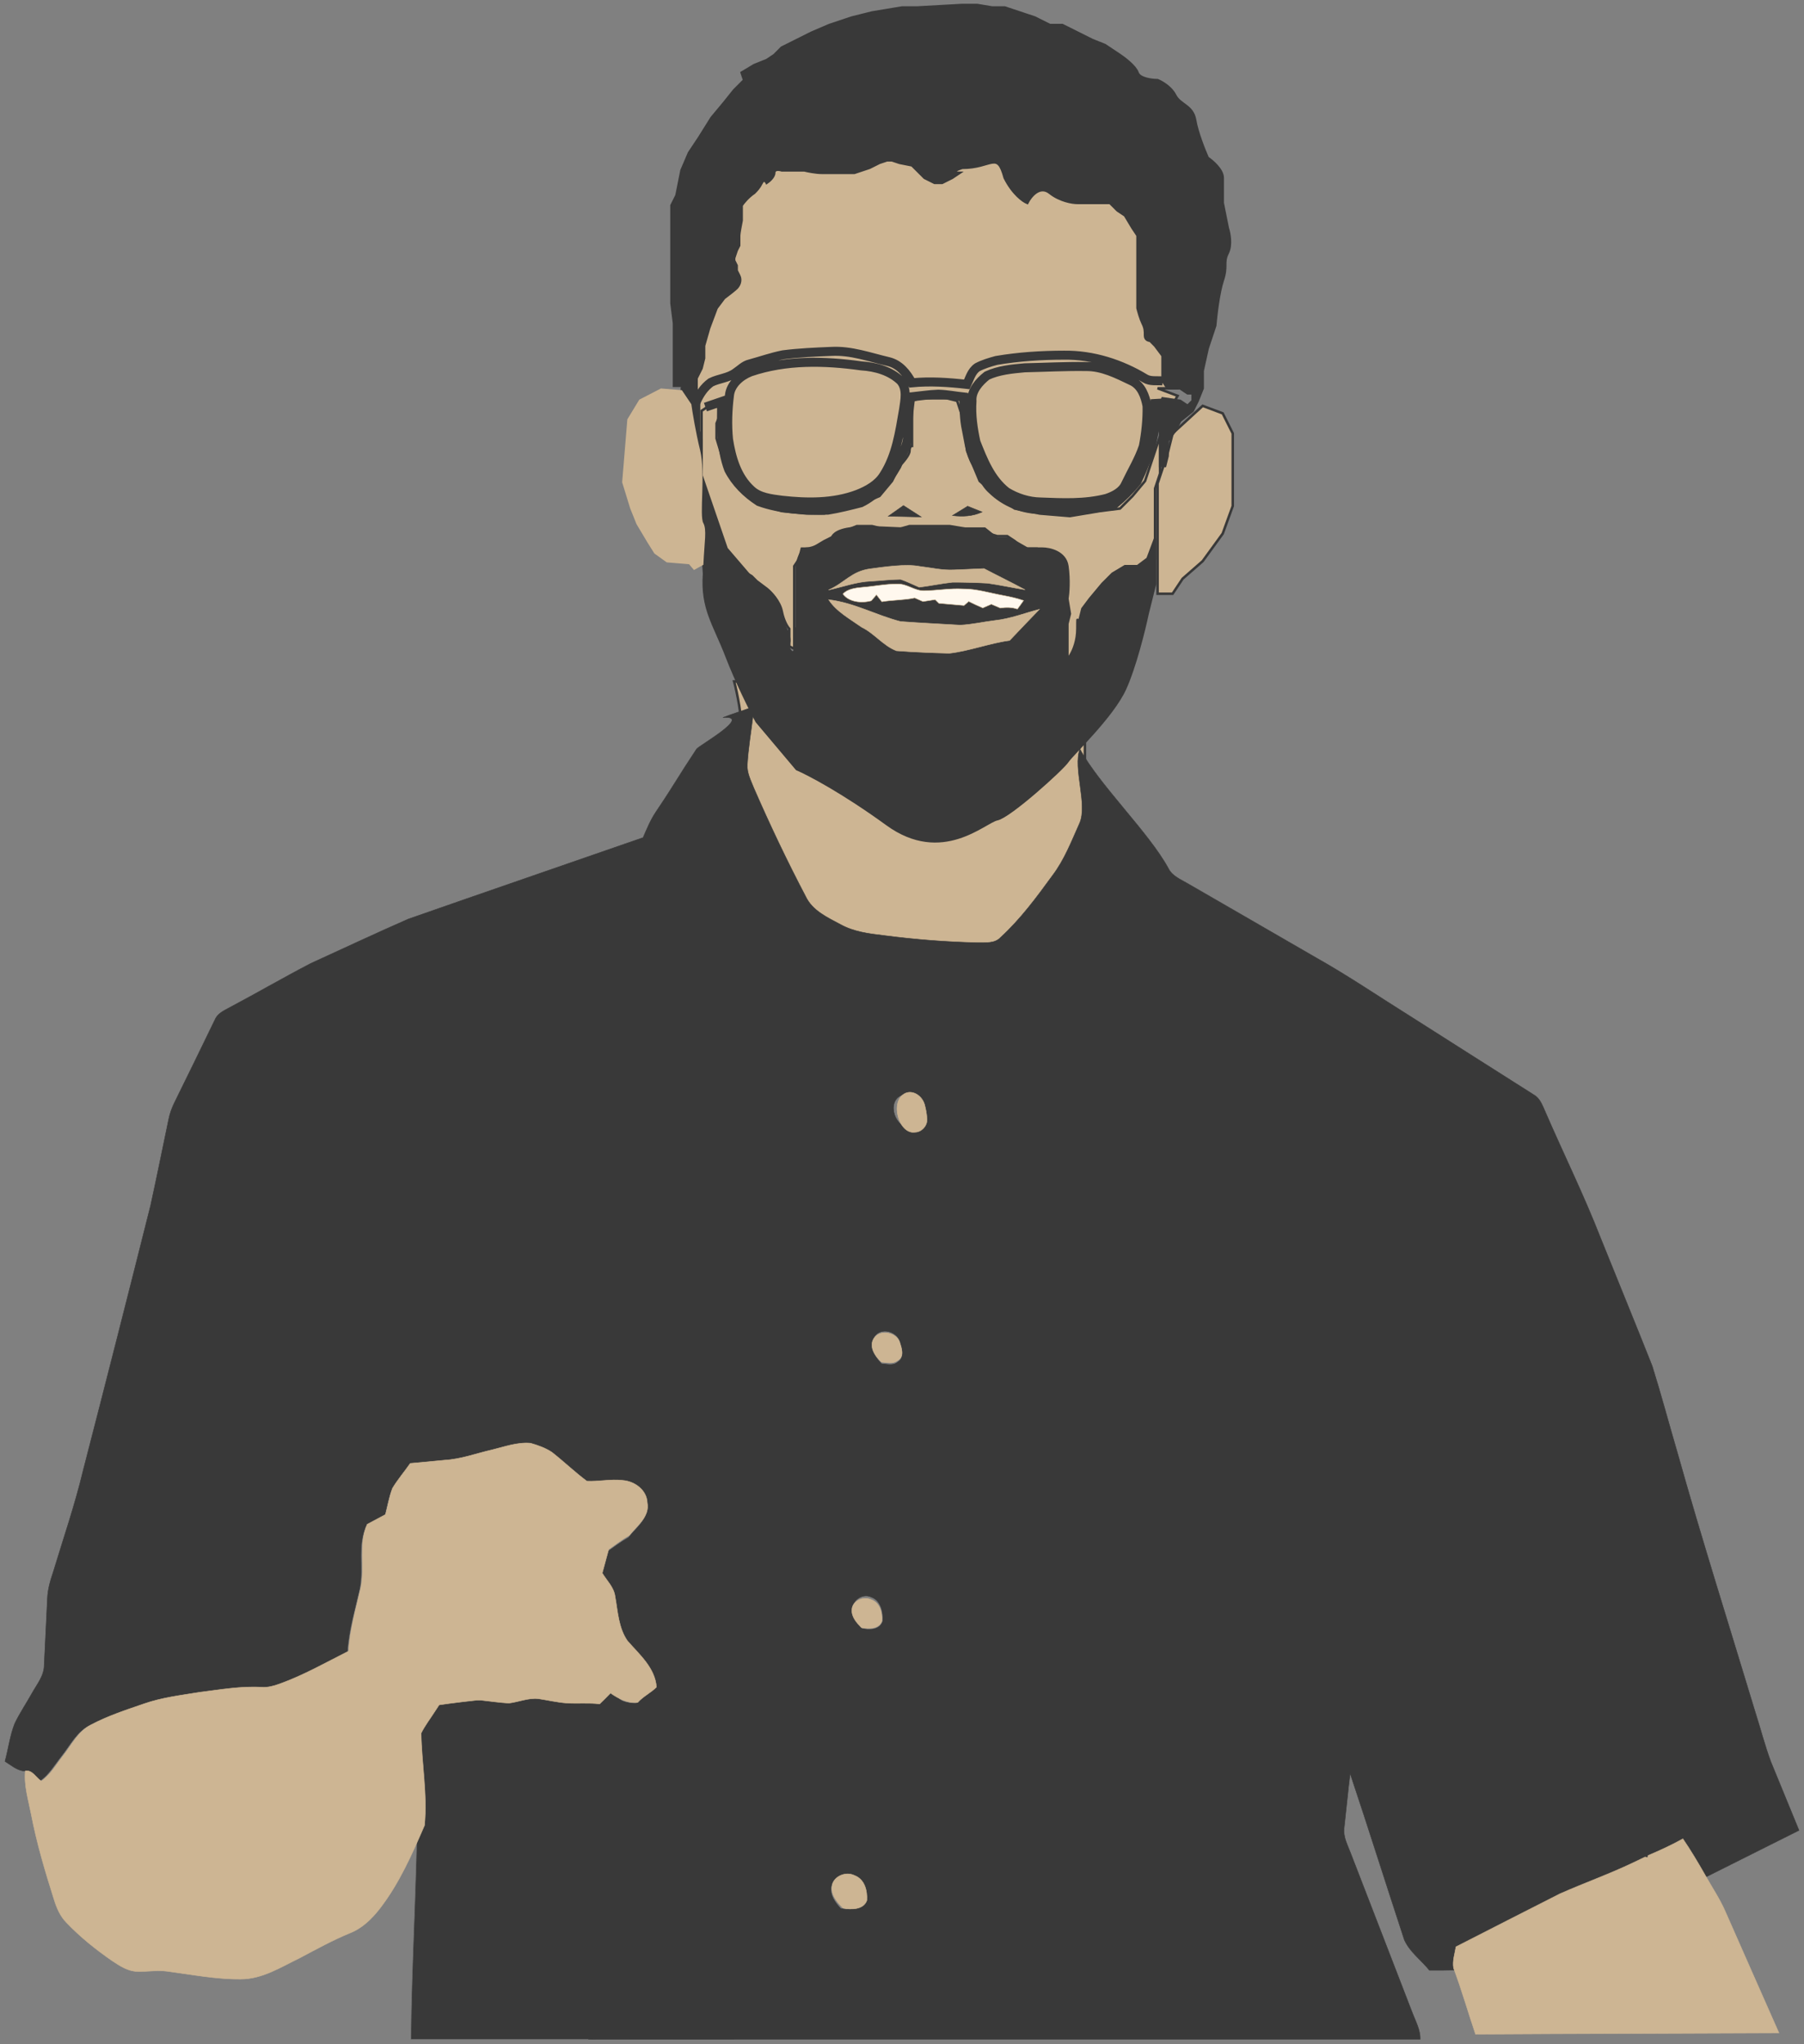 <svg width="360" height="408" viewBox="0 0 360 408" fill="none" xmlns="http://www.w3.org/2000/svg">
<rect x="0" y="0" width="360" height="408" fill="#808080" stroke="none"/>
<path d="M106.829 333C108.805 333.3 110.759 333.797 112.757 333.943C115.013 334.088 117.287 333.849 119.539 334.126C120.516 334.726 121.87 335.219 121.994 336.607C122.985 341.701 152.051 356 133 356C132.809 364.916 136.673 370.584 136.5 379.5C136.389 388.806 146.851 397.704 146.5 407C145.159 407.066 118.735 406.911 117.398 407H82C82.164 391.437 83.146 375.889 83.292 360.326C83.918 353.685 82.702 347.052 82.595 340.43C83.368 338.807 84.438 337.362 85.371 335.842C86.388 335.214 87.413 334.595 88.462 334.023C90.353 333.746 92.259 333.544 94.159 333.319C94.417 334.041 94.67 334.041 94.932 333.319C96.868 333.539 98.795 333.84 100.74 333.957C102.814 334.252 104.893 333.769 106.829 333Z" fill="#393939" stroke="#6A6A6A" stroke-width="0.094"/>
<path d="M146.5 160.5C149.7 152.9 147.833 141 146.5 136H150.5L158.5 147.5L172.5 158C178 160.667 190 158 196 158C203.5 158 211.5 134 216.5 144V147.5V152.5L224.5 167L221.5 186C212.5 202 214.5 198.333 212.5 202C210.167 203.333 205.3 208 200.5 212C195.7 216 190.5 224 189 228C189 226.667 188.3 222.4 185.5 216C182 208 167 208 162.5 196C158 184 142.5 170 146.5 160.5Z" fill="#CDB593"/>
<path d="M216.5 152.5L224.5 167L221.5 186C212.5 202 214.5 198.333 212.5 202C210.167 203.333 205.3 208 200.5 212C195.7 216 190.5 224 189 228C189 226.667 188.3 222.4 185.5 216C182 208 167 208 162.5 196C158 184 142.5 170 146.5 160.5C149.7 152.9 147.833 141 146.5 136H150.5L158.5 147.5L172.5 158C178 160.667 190 158 196 158C203.5 158 211.5 134 216.5 144V152.5ZM216.5 152.5V147.5" stroke="#393939" stroke-width="0.5"/>
<path d="M153.5 110L138 86V79L137 77.5V73.5C137.167 72.333 137.6 69.4 138 67C138.5 64 139.5 64 139.5 62V57C140.333 55 142 50.4 142 48C142 45 143 39 144 36.5C145 34 149.5 32.5 152 30.5C154.5 28.5 159.5 28.5 163 27C166.5 25.5 169.5 26 173 26C176.5 26 182 25.5 190 26C198 26.5 199.5 28 200.5 28.5C201.5 29 208 30 210 31C211.6 31.8 216.667 34 219 35C222 36 228.3 38.2 229.5 39C230.7 39.8 231 45.333 231 48V60.5C231 62.5 232.333 65.667 233 67C233.667 68.333 235 71.5 235 73.5V77.5H231L235 79L231 86L227.5 103L224.5 107H221H216L190 98.5L161.5 109L153.5 110Z" fill="#CDB593" stroke="#393939" stroke-width="0.5"/>
<path d="M140 87.5V83V82L141.5 81H143L144 82L143 84.5V87.5L144.5 92.5L148 98L151 100.5L156 102L161 102.5H164.5L172 100.5L175.5 99L178 96L179.5 93C180.167 92.333 181.5 90.8 181.5 90C181.5 89.2 181.833 89 182 89V86V83V80L183.5 79.5H186H189L191 80L192 83L192.5 86L193 90L195.5 96L199.5 99.5L202.5 101.5L207.5 102.5L213.5 103L219.5 102L223.5 101.5L226 99L228.5 96L229.5 93L230.5 90L231.5 87V89V93V94.5L230.5 97.5V100.5V103V107V111.5L228.5 115L226 116.5C224.833 116.833 222.3 117.9 221.5 119.5C220.7 121.1 220.167 120.167 220 119.5L217 124V128L215 132.5H212.5L211.5 128L212.5 125.5V122V116.5L211.5 111.5L207 109.5H204L202.5 108L201 107H199L195.5 106L189.5 105H186H181.5L178 106L174 105H171L168.5 106L166.5 107L164.5 108L162 109.5H160L159.5 111.5L158.5 113V115V117.5V119.5V122V124V125.5V127.5V128V129.5L157.5 129V127.5V125.5C157.167 125.167 156.4 124 156 122C155.6 120 153.833 118.167 153 117.5L151 116L150 115L146.5 113V111.5L145 110L143 108L141.5 106V103L140 99V95V91.5V87.5Z" fill="#CDB593" stroke="#393939" stroke-width="0.5"/>
<path d="M145 109.5L139 92L140.5 114.5C140 121.5 142.5 124.5 145 131C147 136.2 149.833 141.833 151 144L159 153.5C161.333 154.5 168.2 158.1 177 164.5C188 172.5 196.5 164 199 163.5C201.5 163 212 153.5 213 152C214 150.5 222 143 224.5 137.5C226.5 133.1 228.333 125.667 229 122.5L230.5 116.5V107.5L229 111.5L227 113H224.5L222 114.5L220 116.5L217.5 119.5L216 121.5L215 125.5C215 130.165 212 133 213 131V128V124.5L213.5 122.5L213 119.5C213.167 118.5 213.4 115.8 213 113C212.6 110.2 209.5 109.5 208 109.5H205L201.5 107.5H199L196.5 105.5H192H187.5H180C179 105.5 173 105 169.5 105.5C166.7 105.9 166 107 166 107.5C164.833 108.167 162.2 109.5 161 109.5C159.8 109.5 159.167 111.833 159 113V116.5V122V125.5C158 125 159.631 127.737 158.5 130C158 131 156.5 128.167 157.5 128C157.667 126.5 155.9 124.3 155.5 121.5C155.1 118.7 152.333 117 151 116.5L145 109.5Z" fill="#393939"/>
<path d="M215 125.5C215 130.165 212 133 213 131V128V124.5L213.5 122.5L213 119.5C213.167 118.5 213.4 115.8 213 113C212.6 110.2 209.5 109.5 208 109.5H205L201.5 107.5H199L196.5 105.5H192H187.5C185.333 105.5 180.8 105.5 180 105.5C179 105.5 173 105 169.5 105.5C166.7 105.9 166 107 166 107.5C164.833 108.167 162.2 109.5 161 109.5C159.8 109.5 159.167 111.833 159 113V116.5V122V125.5C158 125 159.631 127.737 158.5 130C158 131 156.5 128.167 157.5 128C157.667 126.5 155.9 124.3 155.5 121.5C155.1 118.7 152.333 117 151 116.5L145 109.5L139 92L140.5 114.5C140 121.5 142.5 124.5 145 131C147 136.2 149.833 141.833 151 144L159 153.5C161.333 154.5 168.2 158.1 177 164.5C188 172.5 196.5 164 199 163.5C201.5 163 212 153.5 213 152C214 150.5 222 143 224.5 137.5C226.5 133.1 228.333 125.667 229 122.5L230.5 116.5V107.5L229 111.5L227 113H224.5L222 114.5L220 116.5L217.5 119.5L216 121.5L215 125.5ZM215 125.5C215 121 215.167 126.333 215 125.5Z" stroke="#393939" stroke-width="0.5"/>
<path d="M244 82.5L240 81L234 86.5L233 90.5L231 96.5V106.5V118.5H234L236 115.5L240 112L244 106.5L246 101V96.5V93V89.5V86.5L244 82.5Z" fill="#CDB593" stroke="#393939" stroke-width="0.5"/>
<path d="M233.112 84.458C232.973 83.094 232.644 81.766 232.386 80.424C231.773 80.46 231.165 80.496 230.562 80.531C230.984 85.902 229.223 91.228 226.888 96.116C225.569 97.744 224.041 99.264 222.401 100.607C217.65 101.87 212.662 102.227 207.805 101.688C204.097 101.744 200.501 100.213 197.971 97.744C196.328 96.312 195.752 94.172 194.701 92.371C193.516 90.364 193.338 88.021 192.859 85.802C192.378 83.648 192.397 81.434 192.317 79.239C190.628 79.056 188.955 78.726 187.258 78.675C185.404 78.732 183.571 79.04 181.729 79.23C181.431 81.703 181.094 84.178 181.114 86.668C181.244 88.941 179.828 90.93 178.976 92.988C177.281 95.938 175.009 98.783 171.788 100.348C169.609 100.9 167.426 101.461 165.208 101.817C160.565 101.893 155.798 101.693 151.456 100.119C148.921 98.478 146.758 96.326 145.411 93.693C143.792 89.366 143.944 84.688 144.03 80.129C142.942 80.499 141.858 80.869 140.776 81.247M136.731 77.293C136.584 79.709 137.155 82.099 137.316 84.505C138.421 81.629 139.144 78.315 141.849 76.328C143.439 75.527 145.374 75.458 146.813 74.367C147.732 73.761 148.51 72.883 149.641 72.629C151.836 72.033 153.994 71.268 156.233 70.82C159.442 70.4 162.678 70.271 165.908 70.134C169.831 69.921 173.527 71.288 177.25 72.159C179.533 72.689 180.956 74.533 181.967 76.403C185.641 76.049 189.302 76.304 192.939 76.716C193.51 75.535 193.854 74.103 195.04 73.302C196.223 72.682 197.534 72.296 198.827 71.941C203.293 71.182 207.822 70.893 212.336 70.888C218.106 70.808 223.74 72.647 228.502 75.54C229.536 76.175 230.84 75.924 232.012 76.028M149.735 74.239C147.703 75.043 145.8 76.73 145.568 78.889C145.201 81.815 145.089 84.783 145.381 87.709C145.954 91.339 147.026 95.181 149.887 97.785C151.478 99.3 153.848 99.549 156 99.835C161.014 100.394 166.304 100.478 171.123 98.656C173.179 97.851 175.229 96.691 176.373 94.816C178.903 90.856 179.531 86.223 180.309 81.778C180.581 79.875 181.099 77.646 179.745 76.033C177.709 74.049 174.753 73.199 171.866 73.024C164.552 72.004 156.859 71.803 149.735 74.239ZM196.966 74.966C195.381 76.219 193.796 78.001 193.962 80.054C193.773 82.806 194.167 85.546 194.753 88.216C196.179 91.804 197.654 95.646 200.861 98.159C202.855 99.373 205.232 100.157 207.65 100.192C212.037 100.365 216.522 100.583 220.839 99.465C222.362 98.95 223.982 98.105 224.623 96.606C225.816 94.101 227.292 91.694 228.162 89.077C228.675 86.418 228.962 83.712 228.904 81.027C228.54 79.095 227.786 76.898 225.78 76C222.932 74.642 219.974 73.103 216.658 73.155C212.598 73.094 208.535 73.321 204.473 73.408C201.936 73.645 199.287 73.882 196.966 74.966Z" stroke="#393939" stroke-width="1.8"/>
<path d="M134.5 71.5V77H136L137.5 78.5V80V82L138 84L137.5 87V88.5L138 91V94L139.5 93L140 91.5V88L139.5 86V83V80.5L139 78.5V75.5L140 73.5L140.5 71.5V69L141.5 65.5L143 61.5L144.5 59.5C145.167 59 146.6 57.9 147 57.5C147.5 57 148 56 147.5 55L147 54V53L146.5 52V51.5L147 50L147.5 49V47C147.5 46.6 147.833 44.833 148 44V42V41C148.333 40.5 149.3 39.3 150.5 38.5C151 38 151.5 37.5 152 36.5C152.4 35.7 152.833 36.167 153 36.5C153.5 36.167 154.5 35.3 154.5 34.5C154.5 33.7 155.5 33.833 156 34H159H160.5C161.167 34.167 162.8 34.5 164 34.5H165.5H166.5H169.5H170.5L172 34L173.5 33.5L174.5 33L175.5 32.5L177 32H178L179.5 32.5L182 33L183 34L183.5 34.5L184.5 35.5L185.5 36L186.5 36.5H188L190 35.5L191.5 34.5C190.667 34.5 189.6 34.3 192 33.5C198 33.5 199 30 200.5 35.5C202.1 38.7 204.167 40.167 205 40.5C205.667 39.167 207.5 36.9 209.5 38.5C211.5 40.1 214 40.5 215 40.5H218H221.5L223 42L224.5 43L226 45.5L227 47V49V52V54V56V57.5V59.5V61.5C227.167 62.167 227.6 63.7 228 64.5C228.5 65.5 228.5 66 228.5 67C228.5 67.8 229.167 68 229.5 68L230.5 69L232 71V72V74.5V76L233 77.5H235.5L237 78.5H238V80L237 81L235.5 80L232 79.5L231.5 81V84V88V91V93H232.5L233 91V89.5V88L234.5 86L235.5 84L238 82L239 80L240 77.5V74L241 69.5L242.5 65C242.667 63 243.2 58.4 244 56C245 53 244 52.5 245 50.5C245.8 48.9 245.333 46.5 245 45.5L244 40.5V35.5C244 33.9 242 32.167 241 31.5C240.333 30 238.9 26.4 238.5 24C238 21 235.5 21 234.5 19C233.7 17.4 231.833 16.333 231 16C229.833 16 227.4 15.7 227 14.5C226.6 13.3 224.5 11.667 223.5 11L220.5 9L218 8L215 6.5L212 5H209.5L206.5 3.5L203.5 2.5L200.5 1.5H198L195 1H192L183 1.5H180L174 2.5L170 3.5L165.5 5L162 6.5L159 8L156 9.5L154.5 11L153 12L150.5 13L148 14.5L148.5 16L146.5 18L144.5 20.5L142 23.5L139.5 27.5L137.5 30.5L136 34L135 39L134 41V45.5V49V53V57V60.5L134.5 64.5V68V71.5Z" fill="#393939" stroke="#393939" stroke-width="0.5"/>
<path d="M131.948 77.786L135.934 78.114L137.722 80.77C137.931 82.292 138.575 86.258 139.475 89.945C140.601 94.552 139.246 102.912 140.12 104.489C140.819 105.751 140.323 108.075 140.12 112.574L138.543 113.447L137.628 112.369L135.137 112.163L133.144 111.999L130.775 110.299L129.444 108.183L127.24 104.489L125.991 101.377L124.408 96.229L124.655 93.239L125.024 88.754L125.434 83.771L127.756 79.949L131.948 77.786Z" fill="#CDB593" stroke="#CDB593" stroke-width="0.5"/>
<path d="M173.66 113.525C176.344 113.175 180.74 112.494 183.541 113.047C185.804 113.317 188.066 113.857 190.354 113.739C192.354 113.653 194.359 113.562 196.366 113.484C199.076 114.906 201.847 116.253 204.543 117.703C202.054 117.297 199.594 116.756 197.097 116.401C194.749 116.273 192.394 116.205 190.05 116.22C187.822 116.458 185.659 116.923 183.446 117.201C182.206 116.676 181.012 116.061 179.722 115.627C177.729 115.636 175.761 115.896 173.78 115.996C170.825 116.13 168.143 117.151 165.339 117.753C168.592 116.326 169.896 114.026 173.66 113.525Z" fill="#CDB593" stroke="#CDB593" stroke-width="0.094"/>
<path d="M168.203 118.547C169.077 117.55 170.677 117.333 172.11 117.203C174.456 117.023 176.745 116.52 179.127 116.551C181.045 116.492 182.486 117.93 184.416 117.895C186.99 117.86 189.519 117.386 192.12 117.529C194.908 117.496 197.568 118.371 200.278 118.851C201.632 119.099 202.98 119.408 204.268 119.855C203.869 120.434 203.453 121.006 203.029 121.57C201.918 121.19 200.751 121.197 199.611 121.361C199.009 121.106 198.418 120.855 197.826 120.6C197.252 120.849 196.689 121.097 196.12 121.342C195.169 120.933 194.223 120.507 193.31 120.042C193.079 120.249 192.612 120.654 192.381 120.856C190.7 120.699 189.025 120.563 187.347 120.414C187.162 120.23 186.794 119.871 186.609 119.687C185.799 119.818 184.987 119.941 184.181 120.064C183.628 119.82 183.081 119.58 182.539 119.34C180.403 119.806 178.141 119.735 175.981 120.103C175.62 119.642 175.258 119.18 174.902 118.722C174.551 119.116 174.207 119.515 173.868 119.916C171.894 120.451 169.362 120.169 168.203 118.547Z" fill="#FFF8EE" stroke="#CDB593" stroke-width="0.094"/>
<path d="M165.376 119.697C170.458 120.293 174.854 122.81 179.713 124.051C183.675 124.345 187.644 124.531 191.608 124.765C193.972 124.659 196.245 124.116 198.576 123.832C201.68 123.497 204.481 122.368 207.418 121.611C205.441 123.689 203.421 125.739 201.468 127.831C197.639 128.324 193.285 129.967 189.437 130.382C186.013 130.296 182.32 130.146 178.901 129.89C176.241 128.867 174.487 126.402 171.954 125.177C169.583 123.505 166.855 122.009 165.376 119.697Z" fill="#CDB593" stroke="#CDB593" stroke-width="0.094"/>
<path d="M177.263 103.031C178.268 102.317 179.272 101.604 180.289 100.898C181.472 101.655 182.655 102.412 183.835 103.176C181.644 103.14 179.452 103.057 177.263 103.031Z" fill="#393939" stroke="#393939" stroke-width="0.094"/>
<path d="M190.074 102.893C191.082 102.276 192.092 101.665 193.097 101.032C194.064 101.404 195.028 101.788 195.987 102.185C194.089 103.051 192.076 103.141 190.074 102.893Z" fill="#393939" stroke="#393939" stroke-width="0.094"/>
<path d="M144.266 143.214C146.32 142.41 148.438 141.782 150.5 141C150.449 141.434 150.337 142.307 150.286 142.741C149.887 146.016 149.325 149.274 149.132 152.57C149.017 154.276 149.861 155.824 150.466 157.367C153.651 164.677 157.081 171.889 160.79 178.951C162.132 181.779 165.142 183.124 167.749 184.525C170.373 185.974 173.386 186.356 176.319 186.704C182.579 187.516 188.886 188.024 195.201 188.153C196.732 188.11 198.528 188.346 199.682 187.091C203.652 183.446 206.88 179.075 210.04 174.73C212.428 171.575 213.843 167.858 215.451 164.277C217.08 160.508 214.085 153.36 215.5 149.5C215.037 149.809 215.942 149.169 215.5 149.5C219.346 156.665 229.325 166.212 233.184 173.368C233.969 174.919 235.692 175.542 237.094 176.393C245.614 181.297 254.116 186.236 262.631 191.152C269.053 194.758 275.146 198.919 281.392 202.817C289.629 208.048 297.856 213.3 306.101 218.518C307.336 219.222 307.795 220.637 308.352 221.857C311.979 230.23 316.023 238.426 319.345 246.931C322.788 255.501 326.308 264.046 329.708 272.633C331.492 278.332 333.022 284.109 334.707 289.838C339.586 307.232 345.053 324.454 350.275 341.744C351.326 345.023 352.175 348.367 353.375 351.599C355.236 356.172 357.131 360.733 359 365.31C352.818 368.413 346.639 371.516 340.448 374.606C339.067 372.178 337.644 369.771 336.075 367.463C333.841 368.714 331.517 369.784 329.163 370.785L329.12 371.189C328.983 371.164 328.709 371.112 328.572 371.086C327.856 371.439 327.14 371.791 326.415 372.126C321.605 374.447 316.563 376.239 311.688 378.406C304.798 381.909 297.916 385.437 291.039 388.966C290.808 390.363 290.319 391.764 290.559 393.199C288.793 393.255 287.026 393.251 285.26 393.247C283.626 391.205 281.345 389.611 280.256 387.186C276.616 376.115 273.126 364.996 269.431 353.946C268.972 357.561 268.65 361.193 268.234 364.811C267.99 366.651 268.959 368.314 269.572 369.977C273.688 380.576 277.761 391.192 281.869 401.795C282.508 403.484 283.455 405.139 283.4 407H117.384C118.674 406.918 119.969 406.824 121.264 406.764C121.603 398.245 122.138 389.731 122.246 381.204C122.413 373.033 122.559 364.863 122.743 356.693C122.88 351.948 122.777 347.164 121.821 342.496C121.701 341.224 120.393 340.773 119.45 340.223C120.192 339.522 120.912 338.809 121.624 338.078C123.21 339.187 125.062 340.132 127.056 339.935C128.141 338.719 129.663 338.022 130.803 336.9C130.516 333.067 127.369 330.445 125.006 327.754C123.201 325.188 123.077 321.935 122.532 318.948C122.288 317.147 120.873 315.853 119.973 314.366C120.41 312.802 120.835 311.233 121.259 309.668C122.627 308.71 123.956 307.696 125.409 306.879C126.893 304.958 129.504 303.2 128.964 300.449C128.865 297.905 126.387 296.186 124.029 296.031C121.649 295.752 119.257 296.306 116.89 296.19C114.468 294.402 112.285 292.317 109.906 290.474C108.611 289.623 107.115 289.107 105.636 288.686C102.995 288.454 100.465 289.399 97.94 290.001C94.805 290.71 91.744 291.853 88.512 292.038C86.209 292.244 83.907 292.459 81.609 292.679C80.443 294.338 79.101 295.876 78.05 297.613C77.433 299.285 77.137 301.055 76.678 302.779C75.452 303.424 74.23 304.072 73.004 304.717C71.229 308.641 72.588 313.055 71.748 317.156C70.8 321.333 69.54 325.481 69.299 329.779C64.755 332.048 60.304 334.558 55.502 336.264C54.384 336.664 53.209 336.991 52.013 336.926C47.832 336.664 43.682 337.399 39.549 337.91C35.798 338.516 31.99 338.955 28.38 340.206C24.813 341.418 21.203 342.587 17.854 344.34C15.282 345.591 13.983 348.294 12.272 350.443C10.891 352.175 9.755 354.204 7.894 355.476C6.81 354.818 6.145 353.245 4.696 353.46C3.281 353.258 2.171 352.278 1 351.543C1.677 349.037 1.99 346.424 2.938 344C3.937 341.916 5.24 339.995 6.368 337.979C7.358 336.174 8.833 334.467 8.82 332.297C9.022 327.905 9.258 323.512 9.459 319.12C9.515 317.28 10.029 315.509 10.613 313.786C12.645 307.072 14.93 300.428 16.568 293.598C21.13 275.938 25.623 258.256 30.065 240.562C31.308 234.858 32.466 229.138 33.654 223.426C33.889 222.24 34.305 221.096 34.841 220.017C37.551 214.555 40.2 209.062 42.867 203.578C43.352 202.348 44.574 201.755 45.663 201.175C51.151 198.27 56.519 195.141 62.024 192.283C68.507 189.33 74.955 186.283 81.481 183.429C97.083 177.966 112.723 172.606 128.334 167.174C129.101 165.412 129.826 163.615 130.911 162.016C134.774 156.279 135.18 155.259 139 149.5C139.45 148.826 150.286 142.741 144.266 143.214ZM179.976 218.557C176.679 219.872 178.712 225.545 181.987 225.072C183.205 225.064 184.573 223.993 184.345 222.661C184.268 221.918 184.11 221.183 183.882 220.478C183.364 218.956 181.499 217.985 179.976 218.557ZM174.501 266.75C173.194 268.576 174.562 270.807 175.904 272.174C176.984 272.242 178.223 272.642 179.145 271.843C180.633 270.97 179.955 269.019 179.578 267.717C178.918 265.675 175.796 264.854 174.501 266.75ZM102.635 276.704C101.439 277.013 100.041 277.146 99.17 278.113C98.784 281.853 97.674 285.472 97.485 289.237C100.294 288.661 103.098 287.793 105.983 287.771C108.616 288.626 110.652 290.685 112.903 292.232C113.988 287.169 114.472 281.836 113.255 276.751C109.855 275.444 106.108 276.029 102.635 276.704ZM170.124 321.041C170.008 322.623 171.054 323.921 172.036 325.034C173.528 325.374 175.595 325.326 176.156 323.577C176.281 321.78 175.809 319.464 173.906 318.768C172.289 317.947 170.154 319.227 170.124 321.041ZM165.888 376.511C165.545 378.221 166.668 379.717 167.753 380.908C169.245 381.243 171.307 381.2 171.873 379.451C171.98 377.684 171.552 375.428 169.721 374.68C168.225 373.867 166.201 374.843 165.888 376.511Z" fill="#393939"/>
<path d="M215.5 149.5C214.085 153.36 217.08 160.508 215.451 164.277C213.843 167.858 212.428 171.575 210.04 174.73C206.88 179.075 203.652 183.446 199.682 187.091C198.528 188.346 196.732 188.11 195.201 188.153C188.886 188.024 182.579 187.516 176.319 186.704C173.386 186.356 170.373 185.974 167.749 184.525C165.142 183.124 162.132 181.779 160.79 178.951C157.081 171.889 153.651 164.677 150.466 157.367C149.861 155.824 149.017 154.276 149.132 152.57C149.325 149.274 149.887 146.016 150.286 142.741C150.337 142.307 150.449 141.434 150.5 141C148.438 141.782 146.32 142.41 144.266 143.214C150.286 142.741 139.45 148.826 139 149.5C135.18 155.259 134.774 156.279 130.911 162.016C129.826 163.615 129.101 165.412 128.334 167.174C112.723 172.606 97.083 177.966 81.481 183.429C74.955 186.283 68.507 189.33 62.024 192.283C56.519 195.141 51.151 198.27 45.663 201.175C44.574 201.755 43.352 202.348 42.867 203.578C40.2 209.062 37.551 214.555 34.841 220.017C34.305 221.096 33.889 222.24 33.654 223.426C32.466 229.138 31.308 234.858 30.065 240.562C25.623 258.256 21.13 275.938 16.568 293.598C14.93 300.428 12.645 307.072 10.613 313.786C10.029 315.509 9.515 317.28 9.459 319.12C9.258 323.512 9.022 327.905 8.82 332.297C8.833 334.467 7.358 336.174 6.368 337.979C5.24 339.995 3.937 341.916 2.938 344C1.99 346.424 1.677 349.037 1 351.543C2.171 352.278 3.281 353.258 4.696 353.46C6.145 353.245 6.81 354.818 7.894 355.476C9.755 354.204 10.891 352.175 12.272 350.443C13.983 348.294 15.282 345.591 17.854 344.34C21.203 342.587 24.813 341.418 28.38 340.206C31.99 338.955 35.798 338.516 39.549 337.91C43.682 337.399 47.832 336.664 52.013 336.926C53.209 336.991 54.384 336.664 55.502 336.264C60.304 334.558 64.755 332.048 69.299 329.779C69.54 325.481 70.8 321.333 71.748 317.156C72.588 313.055 71.229 308.641 73.004 304.717C74.23 304.072 75.452 303.424 76.678 302.779C77.137 301.055 77.433 299.285 78.05 297.613C79.101 295.876 80.443 294.338 81.609 292.679C83.907 292.459 86.209 292.244 88.512 292.038C91.744 291.853 94.805 290.71 97.94 290.001C100.465 289.399 102.995 288.454 105.636 288.686C107.115 289.107 108.611 289.623 109.906 290.474C112.285 292.317 114.468 294.402 116.89 296.19C119.257 296.306 121.649 295.752 124.029 296.031C126.387 296.186 128.865 297.905 128.964 300.449C129.504 303.2 126.893 304.958 125.409 306.879C123.956 307.696 122.627 308.71 121.259 309.668C120.835 311.233 120.41 312.802 119.973 314.366C120.873 315.853 122.288 317.147 122.532 318.948C123.077 321.935 123.201 325.188 125.006 327.754C127.369 330.445 130.516 333.067 130.803 336.9C129.663 338.022 128.141 338.719 127.056 339.935C125.062 340.132 123.21 339.187 121.624 338.078C120.912 338.809 120.192 339.522 119.45 340.223C120.393 340.773 121.701 341.224 121.821 342.496C122.777 347.164 122.88 351.948 122.743 356.693C122.559 364.863 122.413 373.033 122.246 381.204C122.138 389.731 121.603 398.245 121.264 406.764C119.969 406.824 118.674 406.918 117.384 407H283.4C283.455 405.139 282.508 403.484 281.869 401.795C277.761 391.192 273.688 380.576 269.572 369.977C268.959 368.314 267.99 366.651 268.234 364.811C268.65 361.193 268.972 357.561 269.431 353.946C273.126 364.996 276.616 376.115 280.256 387.186C281.345 389.611 283.626 391.205 285.26 393.247C287.026 393.251 288.793 393.255 290.559 393.199C290.319 391.764 290.808 390.363 291.039 388.966C297.916 385.437 304.798 381.909 311.688 378.406C316.563 376.239 321.605 374.447 326.415 372.126C327.14 371.791 327.856 371.439 328.572 371.086C328.709 371.112 328.983 371.164 329.12 371.189L329.163 370.785C331.517 369.784 333.841 368.714 336.075 367.463C337.644 369.771 339.067 372.178 340.448 374.606C346.639 371.516 352.818 368.413 359 365.31C357.131 360.733 355.236 356.172 353.375 351.599C352.175 348.367 351.326 345.023 350.275 341.744C345.053 324.454 339.586 307.232 334.707 289.838C333.022 284.109 331.492 278.332 329.708 272.633C326.308 264.046 322.788 255.501 319.345 246.931C316.023 238.426 311.979 230.23 308.352 221.857C307.795 220.637 307.336 219.222 306.101 218.518C297.856 213.3 289.629 208.048 281.392 202.817C275.146 198.919 269.053 194.758 262.631 191.152C254.116 186.236 245.614 181.297 237.094 176.393C235.692 175.542 233.969 174.919 233.184 173.368C229.325 166.212 219.346 156.665 215.5 149.5ZM215.5 149.5C215.942 149.169 215.037 149.809 215.5 149.5ZM179.976 218.557C176.679 219.872 178.712 225.545 181.987 225.072C183.205 225.064 184.573 223.993 184.345 222.661C184.268 221.918 184.11 221.183 183.882 220.478C183.364 218.956 181.499 217.985 179.976 218.557ZM174.501 266.75C173.194 268.576 174.562 270.807 175.904 272.174C176.984 272.242 178.223 272.642 179.145 271.843C180.633 270.97 179.955 269.019 179.578 267.717C178.918 265.675 175.796 264.854 174.501 266.75ZM102.635 276.704C101.439 277.013 100.041 277.146 99.17 278.113C98.784 281.853 97.674 285.472 97.485 289.237C100.294 288.661 103.098 287.793 105.983 287.771C108.616 288.626 110.652 290.685 112.903 292.232C113.988 287.169 114.472 281.836 113.255 276.751C109.855 275.444 106.108 276.029 102.635 276.704ZM170.124 321.041C170.008 322.623 171.054 323.921 172.036 325.034C173.528 325.374 175.595 325.326 176.156 323.577C176.281 321.78 175.809 319.464 173.906 318.768C172.289 317.947 170.154 319.227 170.124 321.041ZM165.888 376.511C165.545 378.221 166.668 379.717 167.753 380.908C169.245 381.243 171.307 381.2 171.873 379.451C171.98 377.684 171.552 375.428 169.721 374.68C168.225 373.867 166.201 374.843 165.888 376.511Z" stroke="#393939" stroke-width="0.094"/>
<path d="M180.659 218.198C182.163 217.516 184.005 218.674 184.518 220.488C184.742 221.329 184.899 222.205 184.975 223.092C185.2 224.681 183.849 225.957 182.646 225.967C179.41 226.53 177.402 219.766 180.659 218.198Z" fill="#CDB593" stroke="#CDB593" stroke-width="0.094"/>
<path d="M174.521 266.962C175.796 265.253 178.871 265.993 179.521 267.835C179.893 269.009 180.56 270.77 179.095 271.557C178.187 272.278 176.966 271.917 175.902 271.855C174.58 270.622 173.233 268.61 174.521 266.962Z" fill="#CDB593" stroke="#CDB593" stroke-width="0.094"/>
<path d="M105.248 269.758C115.214 251.037 117.2 276.472 120.5 277.758C121.682 282.761 116.053 301.276 115 306.258C123.536 306.258 107.803 292.71 105.248 291.868C102.447 291.889 99.726 292.743 97 293.31C97.183 289.606 96.625 277.437 97 273.758C97.845 272.806 105.248 254.037 105.248 269.758Z" fill="#393939" stroke="#393939" stroke-width="0.094"/>
<path d="M170.009 321.268C170.038 319.64 172.153 318.491 173.753 319.228C175.638 319.852 176.105 321.931 175.982 323.544C175.426 325.114 173.379 325.156 171.902 324.851C170.93 323.852 169.894 322.688 170.009 321.268Z" fill="#CDB593" stroke="#CDB593" stroke-width="0.094"/>
<path d="M328.88 370.329C331.247 369.326 333.583 368.253 335.829 367C337.407 369.313 338.838 371.725 340.226 374.158C341.597 376.635 343.21 378.982 344.33 381.592C347.861 389.659 351.456 397.696 355 405.754C334.821 405.858 314.637 405.871 294.454 406C292.962 401.607 291.699 397.132 290.065 392.79C289.824 391.352 290.315 389.948 290.548 388.548C297.462 385.012 304.382 381.476 311.309 377.965C316.211 375.795 321.28 373.999 326.117 371.673C326.846 371.337 327.566 370.984 328.285 370.63C328.423 370.656 328.699 370.708 328.837 370.734L328.88 370.329Z" fill="#CDB593" stroke="#CDB593" stroke-width="0.094"/>
<path d="M166.073 376.223C166.434 374.476 168.77 373.454 170.498 374.305C172.611 375.088 173.106 377.452 172.982 379.302C172.329 381.135 169.948 381.179 168.226 380.828C166.974 379.581 165.677 378.015 166.073 376.223Z" fill="#CDB593" stroke="#CDB593" stroke-width="0.094"/>
<path d="M98.179 289.364C100.701 288.757 103.228 287.802 105.865 288.036C107.343 288.462 108.837 288.982 110.13 289.842C112.507 291.704 114.686 293.809 117.105 295.614C119.469 295.731 121.858 295.171 124.234 295.453C126.589 295.61 129.064 297.346 129.163 299.915C129.703 302.693 127.095 304.468 125.613 306.408C124.162 307.233 122.834 308.257 121.468 309.225C121.045 310.805 120.621 312.389 120.184 313.968C121.083 315.47 122.496 316.776 122.74 318.595C123.284 321.611 123.408 324.897 125.211 327.488C127.57 330.205 130.713 332.852 131 336.724C129.861 337.857 128.341 338.56 127.258 339.788C125.266 339.988 123.417 339.033 121.832 337.913C121.122 338.651 120.402 339.371 119.662 340.079C117.491 339.823 115.298 340.044 113.123 339.909C111.196 339.775 109.312 339.315 107.407 339.037C105.403 338.842 103.502 339.684 101.536 339.923C99.661 339.814 97.802 339.536 95.936 339.332C95.747 339.332 95.375 339.332 95.191 339.332C93.358 339.54 91.521 339.727 89.697 339.983C89.007 340.075 88.322 340.174 87.633 340.27C87.329 340.734 87.025 341.198 86.717 341.667C85.817 343.073 84.785 344.41 84.04 345.912C84.143 352.04 85.317 358.177 84.713 364.323C82.212 370.099 79.639 375.945 75.772 380.941C74.183 382.972 72.274 384.847 69.85 385.798C66.382 387.225 63.093 389.04 59.779 390.797C56.032 392.607 52.311 395.012 48.017 394.999C43.105 395.042 38.262 394.087 33.415 393.445C31.42 393.167 29.416 393.536 27.42 393.48C25.553 393.441 23.926 392.368 22.419 391.37C19.152 389.113 16.026 386.613 13.273 383.727C12.04 382.482 11.325 380.841 10.811 379.183C9.021 373.532 7.325 367.834 6.208 362.005C5.655 359.18 4.769 356.354 5.056 353.446C6.503 353.229 7.167 354.818 8.25 355.482C10.108 354.197 11.243 352.149 12.622 350.4C14.331 348.229 15.628 345.5 18.197 344.237C21.541 342.466 25.147 341.286 28.709 340.062C32.315 338.799 36.117 338.356 39.864 337.744C43.991 337.228 48.136 336.485 52.311 336.75C53.506 336.815 54.679 336.485 55.797 336.082C60.592 334.359 65.037 331.824 69.576 329.533C69.816 325.192 71.074 321.004 72.02 316.786C72.86 312.645 71.502 308.188 73.275 304.225C74.5 303.574 75.72 302.919 76.945 302.268C77.403 300.527 77.698 298.739 78.315 297.051C79.364 295.297 80.704 293.744 81.869 292.068C84.164 291.847 86.463 291.63 88.763 291.422C91.992 291.235 95.049 290.08 98.179 289.364Z" fill="#CDB593" stroke="#CDB593" stroke-width="0.094"/>
</svg>
